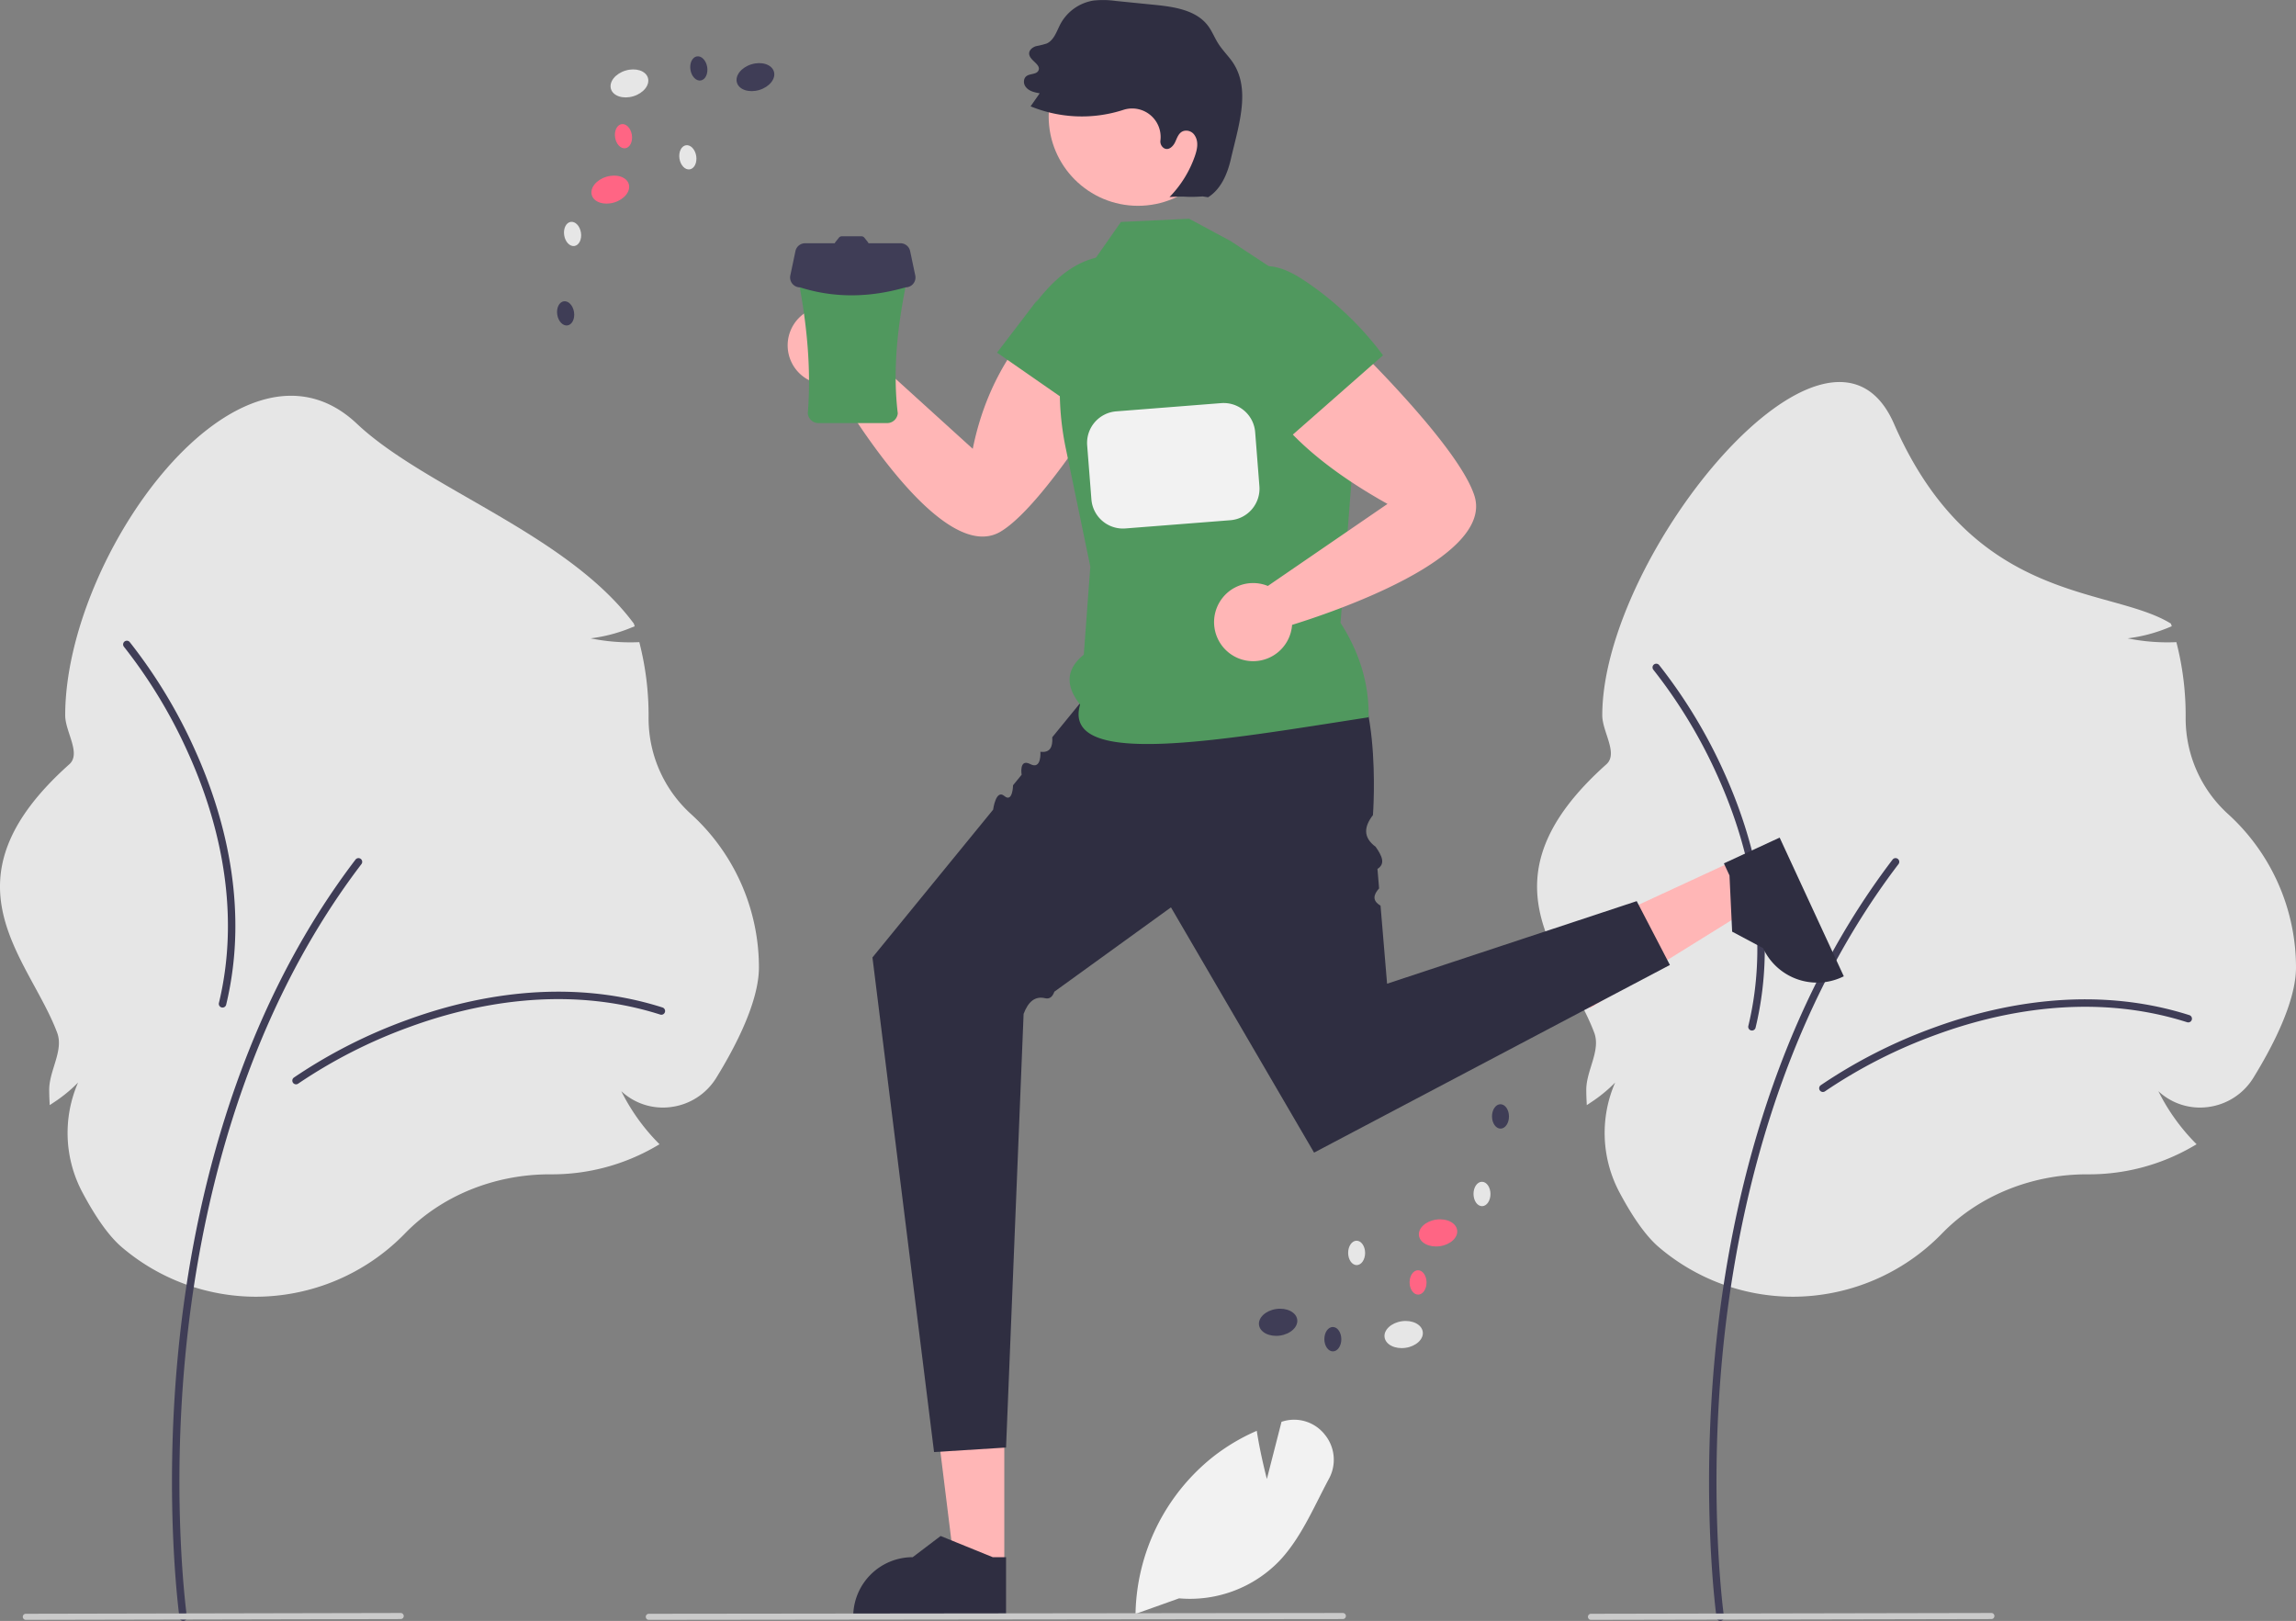 <svg data-name="Layer 1" xmlns="http://www.w3.org/2000/svg" width="899.238" height="634.838" viewBox="0 0 899.238 634.838" xmlns:xlink="http://www.w3.org/1999/xlink"><rect x="0" y="0" width="899.238" height="634.838" fill="#808080" stroke="none"/><path d="M262.541,640.287a81.057,81.057,0,0,1-52.681-19.453c-4.897-4.192-10.116-11.48-15.509-21.661a49.536,49.536,0,0,1-1.571-42.765,56.842,56.842,0,0,1-9.387,7.699l-1.716,1.142-.099-2.058c-.065-1.338-.098-2.672-.098-3.965,0-7.616,5.76-15.344,3.104-22.383-11.196-29.669-46.709-59.154,4.759-105.072,4.761-4.248-1.599-12.74-1.599-19.167,0-62.982,68.432-157.46,114.243-114.221,26.74,25.239,82.452,43.168,108.464,78.274l.344,1.04-1.015.411a61.223,61.223,0,0,1-16.267,4.327,77.569,77.569,0,0,0,18.138,1.52l.944-.033.23.917a114.743,114.743,0,0,1,3.406,27.766l-.004,1.012a50.592,50.592,0,0,0,16.713,37.723,81.244,81.244,0,0,1,26.506,59.951c0,13.352-9.075,30.879-16.688,43.231A24.445,24.445,0,0,1,424.812,566.016a23.873,23.873,0,0,1-19.267-6.224,78.949,78.949,0,0,0,13.923,19.711l1.039,1.07-1.29.751a80.998,80.998,0,0,1-40.832,11.027l-.84-.002c-21.782,0-42.457,8.438-56.724,23.152A81.673,81.673,0,0,1,262.541,640.287Z" transform="translate(-162.207 -132.427)" fill="#e6e6e6"/><path d="M233.956,767.265a1.458,1.458,0,0,1-1.441-1.252c-.062-.435-6.128-44.187-.68-102.335,5.032-53.701,21.19-131.05,69.594-194.575a1.458,1.458,0,1,1,2.319,1.767c-47.986,62.977-64.014,139.758-69.011,193.08-5.417,57.81.602,101.221.664,101.652a1.459,1.459,0,0,1-1.445,1.663Z" transform="translate(-162.207 -132.427)" fill="#3f3d56"/><path d="M278.153,557.1a1.458,1.458,0,0,1-.858-2.637,200.92,200.92,0,0,1,44.356-22.58c24.472-8.959,61.686-17.082,99.996-4.889a1.458,1.458,0,1,1-.884,2.778c-37.526-11.942-74.065-3.954-98.11,4.849a197.62,197.62,0,0,0-43.645,22.2A1.452,1.452,0,0,1,278.153,557.1Z" transform="translate(-162.207 -132.427)" fill="#3f3d56"/><path d="M864.541,640.287a81.057,81.057,0,0,1-52.681-19.453c-4.897-4.192-10.116-11.48-15.509-21.661a49.536,49.536,0,0,1-1.571-42.765,56.842,56.842,0,0,1-9.387,7.699l-1.716,1.142-.099-2.058c-.065-1.338-.098-2.672-.098-3.965,0-7.616,5.76-15.344,3.104-22.383-11.196-29.669-46.709-59.154,4.759-105.072,4.761-4.248-1.599-12.74-1.599-19.167,0-62.982,89.015-171.942,114.243-114.221,31.113,71.185,84.717,63.571,108.464,78.274l.344,1.04-1.015.411a61.223,61.223,0,0,1-16.267,4.327,77.569,77.569,0,0,0,18.138,1.52l.944-.033.23.917a114.743,114.743,0,0,1,3.406,27.766l-.004,1.012a50.592,50.592,0,0,0,16.713,37.723,81.244,81.244,0,0,1,26.506,59.951c0,13.352-9.075,30.879-16.688,43.231a24.445,24.445,0,0,1-17.945,11.494,23.873,23.873,0,0,1-19.267-6.224,78.949,78.949,0,0,0,13.923,19.711l1.039,1.07-1.29.751a80.998,80.998,0,0,1-40.832,11.027l-.84-.002c-21.782,0-42.457,8.438-56.724,23.152A81.673,81.673,0,0,1,864.541,640.287Z" transform="translate(-162.207 -132.427)" fill="#e6e6e6"/><path d="M835.956,767.265a1.458,1.458,0,0,1-1.441-1.252c-.062-.435-6.128-44.187-.68-102.335,5.032-53.701,21.19-131.05,69.594-194.575a1.458,1.458,0,1,1,2.319,1.767c-47.986,62.977-64.014,139.758-69.011,193.08-5.417,57.81.602,101.221.664,101.652a1.459,1.459,0,0,1-1.445,1.663Z" transform="translate(-162.207 -132.427)" fill="#3f3d56"/><path d="M876.153,560.1a1.458,1.458,0,0,1-.858-2.637,200.92,200.92,0,0,1,44.356-22.58c24.472-8.959,61.686-17.082,99.996-4.889a1.458,1.458,0,1,1-.884,2.778c-37.526-11.942-74.065-3.954-98.11,4.849a197.62,197.62,0,0,0-43.645,22.2A1.452,1.452,0,0,1,876.153,560.1Z" transform="translate(-162.207 -132.427)" fill="#3f3d56"/><path d="M809.433,393.925a1.458,1.458,0,0,1,2.568-1.046,200.921,200.921,0,0,1,25.715,42.615c10.698,23.763,21.48,60.295,12.077,99.384a1.458,1.458,0,1,1-2.834-.682c9.209-38.288-1.39-74.157-11.902-97.506a197.62,197.62,0,0,0-25.286-41.933A1.452,1.452,0,0,1,809.433,393.925Z" transform="translate(-162.207 -132.427)" fill="#3f3d56"/><path d="M210.433,384.925a1.458,1.458,0,0,1,2.568-1.046,200.921,200.921,0,0,1,25.715,42.615c10.698,23.763,21.48,60.295,12.077,99.384a1.458,1.458,0,1,1-2.834-.682c9.209-38.288-1.39-74.157-11.902-97.506a197.62,197.62,0,0,0-25.286-41.933A1.452,1.452,0,0,1,210.433,384.925Z" transform="translate(-162.207 -132.427)" fill="#3f3d56"/><path d="M612.807,237.555a15.666,15.666,0,0,0-25.187,3.852c-23.719,16.508-38.756,38.626-44.43,66.798l-42.079-38.178a15.297,15.297,0,1,0-12.64,12.759c7.725,13.112,43.555,71.097,65.669,57.821,18.588-11.159,51.598-66.446,61.296-84.782A15.668,15.668,0,0,0,612.807,237.555Z" transform="translate(-162.207 -132.427)" fill="#ffb6b6"/><path d="M614.152,262.874c2.113-5.727,3.806-12.04,1.974-17.863-2.015-6.404-8.206-10.989-14.827-12.105s-13.501.881-19.193,4.441c-5.692,3.56-10.321,8.588-14.434,13.894l1.101-1.753q-8.031,10.522-16.062,21.043,20.384,14.162,40.768,28.324A124.358,124.358,0,0,0,614.152,262.874Z" transform="translate(-162.207 -132.427)" fill="#50985e"/><polygon points="393.337 613.616 373.873 613.615 364.613 538.535 393.341 538.536 393.337 613.616" fill="#ffb6b6"/><path d="M556.23,766.349l-59.857-.002v-.757A23.299,23.299,0,0,1,519.671,742.292h.001l10.934-8.295,20.4,8.296,5.225 0Z" transform="translate(-162.207 -132.427)" fill="#2f2e41"/><polygon points="678.864 337.19 687.034 354.856 622.78 394.782 610.72 368.707 678.864 337.19" fill="#ffb6b6"/><path d="M859.212,460.469l25.128,54.327-.687.318a23.299,23.299,0,0,1-30.926-11.364l-.001-.001L840.607,497.308l-1.035-21.998-2.194-4.742Z" transform="translate(-162.207 -132.427)" fill="#2f2e41"/><ellipse cx="408.73" cy="165.097" rx="7.557" ry="5.257" transform="translate(-192.416 -7.951) rotate(-16.708)" fill="#e6e6e6"/><ellipse cx="458.074" cy="162.636" rx="7.557" ry="5.257" transform="translate(-189.625 6.131) rotate(-16.708)" fill="#3f3d56"/><ellipse cx="401.247" cy="206.449" rx="7.557" ry="5.257" transform="matrix(0.958, -0.287, 0.287, 0.958, -204.62, -8.357)" fill="#ff6584"/><ellipse cx="386.456" cy="224.051" rx="3.322" ry="4.776" transform="translate(-192.112 -70.211) rotate(-8.863)" fill="#e6e6e6"/><ellipse cx="383.741" cy="255.156" rx="3.322" ry="4.776" transform="translate(-196.937 -70.258) rotate(-8.863)" fill="#3f3d56"/><ellipse cx="431.642" cy="194.022" rx="3.322" ry="4.776" transform="matrix(0.988, -0.154, 0.154, 0.988, -186.946, -63.608)" fill="#e6e6e6"/><ellipse cx="406.398" cy="185.77" rx="3.322" ry="4.776" transform="translate(-185.976 -67.596) rotate(-8.863)" fill="#ff6584"/><ellipse cx="435.903" cy="159.23" rx="3.322" ry="4.776" transform="translate(-181.535 -63.367) rotate(-8.863)" fill="#3f3d56"/><ellipse cx="711.963" cy="655.093" rx="7.557" ry="5.257" transform="translate(-249.109 -23.093) rotate(-8.278)" fill="#e6e6e6"/><ellipse cx="662.791" cy="650.295" rx="7.557" ry="5.257" transform="translate(-248.931 -30.222) rotate(-8.278)" fill="#3f3d56"/><ellipse cx="725.427" cy="615.285" rx="7.557" ry="5.257" transform="translate(-243.237 -21.569) rotate(-8.278)" fill="#ff6584"/><ellipse cx="742.638" cy="600.042" rx="3.322" ry="4.776" transform="translate(-166.723 -126.795) rotate(-0.433)" fill="#e6e6e6"/><ellipse cx="749.884" cy="569.67" rx="3.322" ry="4.776" transform="translate(-166.493 -126.741) rotate(-0.433)" fill="#3f3d56"/><ellipse cx="693.539" cy="623.122" rx="3.322" ry="4.776" transform="translate(-166.899 -127.165) rotate(-0.433)" fill="#e6e6e6"/><ellipse cx="717.3" cy="634.986" rx="3.322" ry="4.776" transform="matrix(1, -0.008, 0.008, 1, -166.988, -126.985)" fill="#ff6584"/><ellipse cx="684.223" cy="656.914" rx="3.322" ry="4.776" transform="translate(-167.155 -127.235) rotate(-0.433)" fill="#3f3d56"/><path d="M586.157,406.683,574.327,421.17c.269,3.924-.968,6.166-4.642,5.684,0,0,.548,7.184-3.953,4.841s-3.398,4.161-3.398,4.161L558.971,439.975s-.105,7.006-3.423,4.192-4.381,5.366-4.381,5.366l-4.221,5.17L503.907,507.408l24.126,193.714,28.198-1.77,6.873-169.825c1.753-4.683,4.414-7.136,8.482-6.134,1.822.399,2.888-.697,3.559-2.573l3.242-2.344,42.433-30.684,56.05,96.058L816.231,510.353l-13-25-97.768,32.346-2.564-30.587c-3.341-1.945-2.779-4.27-.566-6.756l-.64-7.632c3.315-2.034,1.672-5.258-.726-8.664-5.007-3.697-4.516-7.909-1.039-12.399,0,0,4.392-57.452-16.898-65.379S586.157,406.683,586.157,406.683Z" transform="translate(-162.207 -132.427)" fill="#2f2e41"/><path d="M627.95,218.101,601.231,219.352l-14,20,0,0a111.047,111.047,0,0,0-7.641,68.494l9.641,46.506-2.554,34.486c-6.844,5.521-7.413,12.013-1.446,19.514-7.347,25.35,55.172,13.941,113,5,.2-12.078-2.93-24.376-11-37l7.781-100.757L666.231,241.352l-22.028-14.507Z" transform="translate(-162.207 -132.427)" fill="#50985e"/><path d="M652.955,245.737a15.666,15.666,0,0,0-2.067,25.396c3.224,20.916,23.248,41.065,54.737,58.65l-46.861,32.128a15.297,15.297,0,1,0,9.496,15.244c14.541-4.489,79.231-25.965,71.42-50.546-6.566-20.662-52.739-65.544-68.341-79.213A15.668,15.668,0,0,0,652.955,245.737Z" transform="translate(-162.207 -132.427)" fill="#ffb6b6"/><path d="M601.994,339.432a12.392,12.392,0,0,1-12.332-11.422l-1.659-21.155a12.39,12.39,0,0,1,11.383-13.321l41.094-3.223a12.39,12.39,0,0,1,13.32,11.383l1.659,21.155a12.39,12.39,0,0,1-11.383,13.321l-41.094,3.223Q602.486,339.432,601.994,339.432Z" transform="translate(-162.207 -132.427)" fill="#f2f2f2"/><circle cx="445.701" cy="45.618" r="34.984" fill="#ffb6b6"/><path d="M644.257,155.781c-1.658-2.152-3.555-4.128-4.999-6.43-1.39-2.216-2.339-4.703-3.906-6.797-4.634-6.194-13.25-7.461-20.947-8.232q-7.624-.764-15.247-1.528a35.253,35.253,0,0,0-8.62-.156,17.892,17.892,0,0,0-13.002,9.188c-1.489,2.818-2.484,6.329-5.387,7.644a34.81,34.81,0,0,1-4.173,1.037c-1.372.425-2.751,1.521-2.699,2.957.095,2.658,4.784,4.179,3.64,6.58-1.01,2.12-5.057.616-5.631,3.817a3.364,3.364,0,0,0,.672,2.636c1.305,1.671,3.446,2.106,5.453,2.475l-3.565,5.098a52.765,52.765,0,0,0,36.265,1.408,11.155,11.155,0,0,1,14.599,11.788l-.016.145a3.127,3.127,0,0,0,1.255,2.954c1.809,1.229,3.646-.495,4.467-2.202.834-1.736,1.388-3.842,3.407-4.45a3.924,3.924,0,0,1,4.345,1.82c1.57,2.464.925,5.404.022,8.012a43.261,43.261,0,0,1-9.937,16.053c7.601-.503,5.377.259,12.978-.244l2.12.33c5.086-3.173,7.607-9.21,8.948-15.053C647.34,181.375,652.556,166.553,644.257,155.781Z" transform="translate(-162.207 -132.427)" fill="#2f2e41"/><path d="M673.919,242.873c-5.052-3.427-10.773-6.587-16.866-6.208-6.701.418-12.639,5.326-15.312,11.484s-2.389,13.317-.301,19.697,5.856,12.082,10.019,17.349l-1.437-1.49q8.284,10.324,16.568,20.647,18.645-16.385,37.289-32.769A124.358,124.358,0,0,0,673.919,242.873Z" transform="translate(-162.207 -132.427)" fill="#50985e"/><path d="M606.938,764.509l.015-.697a80.529,80.529,0,0,1,30.112-60.643,78.132,78.132,0,0,1,16.786-10.115l.572-.255.098.618c1.162,7.38,3.001,14.913,3.858,18.256l5.744-22.414.638-.184a15.272,15.272,0,0,1,16.303,5.209,15.534,15.534,0,0,1,1.612,17.332c-1.339,2.495-2.655,5.097-3.928,7.614-4.374,8.649-8.897,17.593-15.487,24.542a48.675,48.675,0,0,1-39.259,14.645Z" transform="translate(-162.207 -132.427)" fill="#f2f2f2"/><path d="M688.106,766.532l-271.75.307a1.191,1.191,0,1,1,0-2.381l271.75-.307a1.191,1.191,0,1,1,0,2.381Z" transform="translate(-162.207 -132.427)" fill="#cacaca"/><path d="M942.106,766.532l-156.75.307a1.191,1.191,0,1,1,0-2.381l156.75-.307a1.191,1.191,0,1,1,0,2.381Z" transform="translate(-162.207 -132.427)" fill="#cacaca"/><path d="M319.106,766.532l-146.75.307a1.191,1.191,0,1,1,0-2.381l146.75-.307a1.191,1.191,0,1,1,0,2.381Z" transform="translate(-162.207 -132.427)" fill="#cacaca"/><path d="M478.055,232.696a4.172,4.172,0,0,0-4.159,4.514c4.262,20.083,6.136,39.235,4.692,57.091a4.196,4.196,0,0,0,4.158,3.831h26.92a4.196,4.196,0,0,0,4.158-3.831c-2.175-18.011.125-37.242,4.692-57.091a4.172,4.172,0,0,0-4.158-4.514Z" transform="translate(-162.207 -132.427)" fill="#50985e"/><path d="M520.673,240.305l-2.008-9.54a3.864,3.864,0,0,0-3.781-3.068H502.346a1.384,1.384,0,0,0-.236-.459l-1.393-1.741a1.401,1.401,0,0,0-1.094-.526h-7.741a1.401,1.401,0,0,0-1.094.526l-1.393,1.741a1.384,1.384,0,0,0-.236.459H477.53a3.864,3.864,0,0,0-3.781,3.068l-2.008,9.54a3.864,3.864,0,0,0,3.781,4.66q19.699,6.242,41.37,0A3.864,3.864,0,0,0,520.673,240.305Z" transform="translate(-162.207 -132.427)" fill="#3f3d56"/></svg>